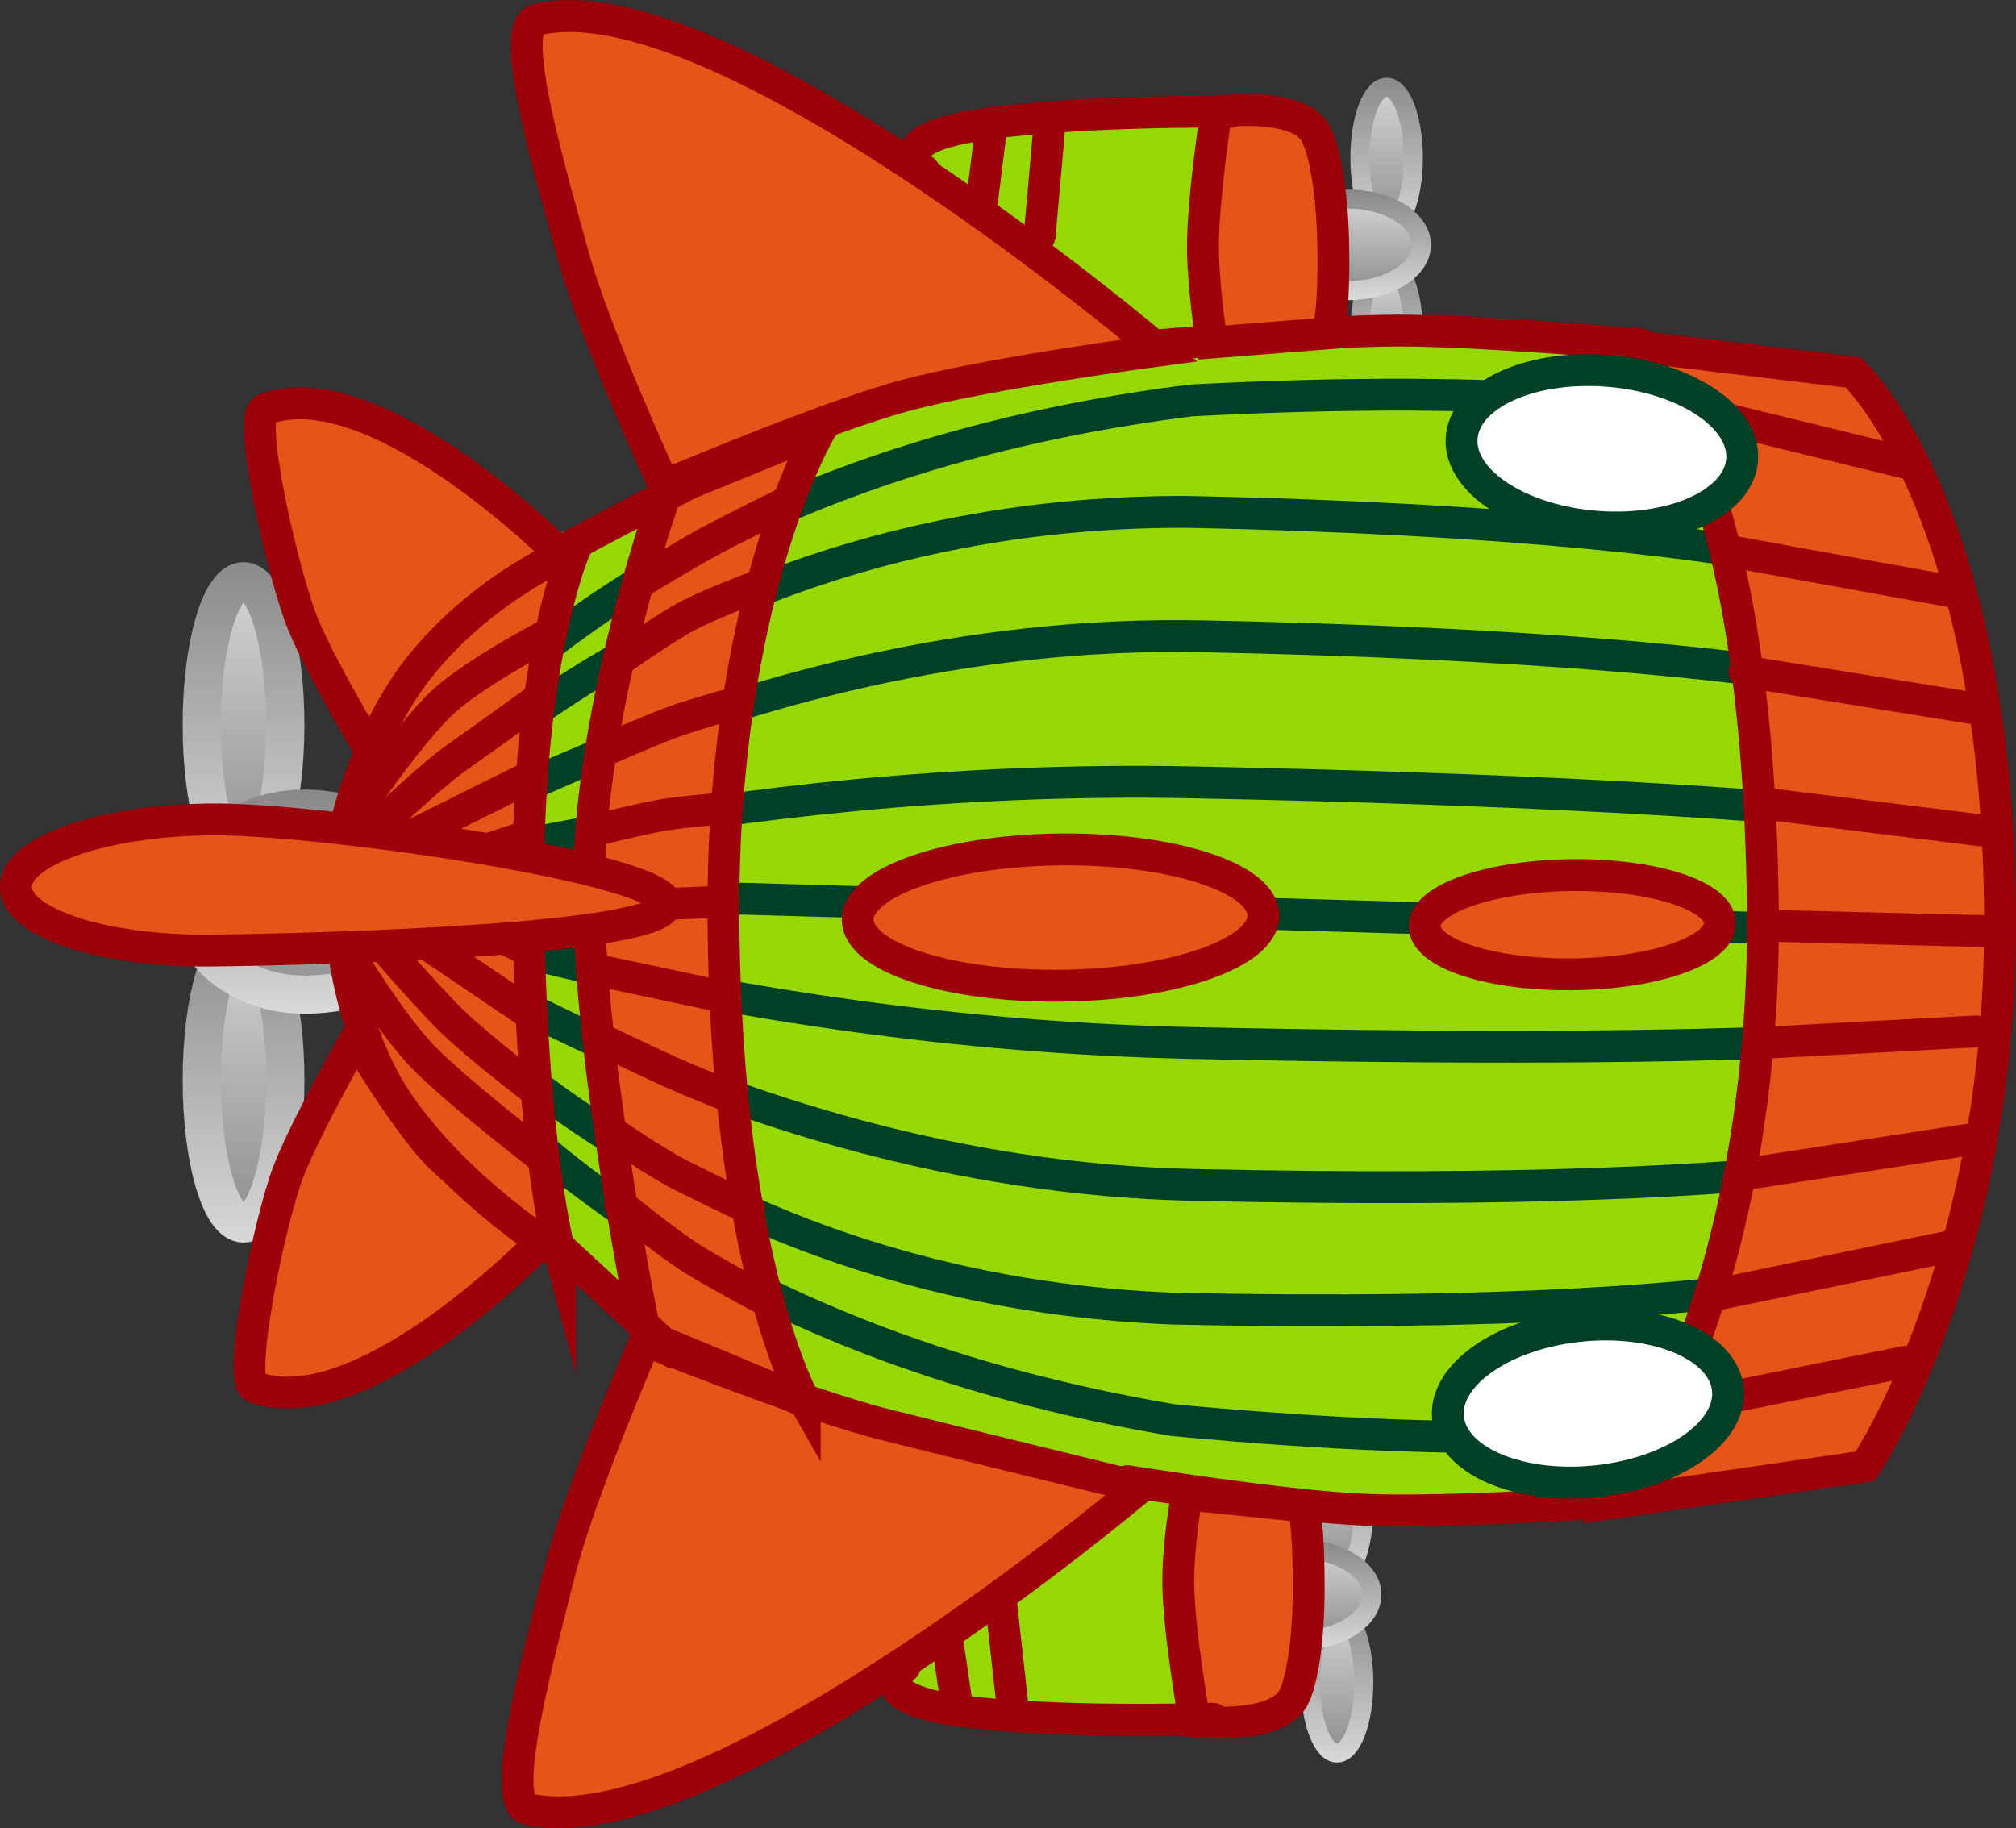 <?xml version="1.0" encoding="UTF-8" standalone="no"?>
<svg
   version="1.1"
   width="633.224"
   height="574.322"
   viewBox="0 0 633.224 574.322"
   id="svg107"
   sodipodi:docname="bloonarius.svg"
   inkscape:version="1.4.2 (f4327f4, 2025-05-13)"
   xmlns:inkscape="http://www.inkscape.org/namespaces/inkscape"
   xmlns:sodipodi="http://sodipodi.sourceforge.net/DTD/sodipodi-0.dtd"
   xmlns="http://www.w3.org/2000/svg"
   xmlns:svg="http://www.w3.org/2000/svg">
  <rect x="0" y="0" width="633.224" height="574.322" fill="#333333" stroke="none"/>
  <sodipodi:namedview
     id="namedview107"
     pagecolor="#ffffff"
     bordercolor="#000000"
     borderopacity="0.25"
     inkscape:showpageshadow="2"
     inkscape:pageopacity="0.0"
     inkscape:pagecheckerboard="0"
     inkscape:deskcolor="#d1d1d1"
     inkscape:zoom="0.68157206"
     inkscape:cx="333.78716"
     inkscape:cy="373.40146"
     inkscape:window-width="2560"
     inkscape:window-height="1346"
     inkscape:window-x="2869"
     inkscape:window-y="450"
     inkscape:window-maximized="1"
     inkscape:current-layer="svg107" />
  <defs
     id="defs36">
    <linearGradient
       x1="174.639"
       y1="176.953"
       x2="174.639"
       y2="209.334"
       gradientUnits="userSpaceOnUse"
       id="color-1">
      <stop
         offset="0"
         stop-color="#e3e3e3"
         id="stop1" />
      <stop
         offset="1"
         stop-color="#808080"
         id="stop2" />
    </linearGradient>
    <linearGradient
       x1="174.639"
       y1="176.953"
       x2="174.639"
       y2="209.334"
       gradientUnits="userSpaceOnUse"
       id="color-2">
      <stop
         offset="0"
         stop-color="#808080"
         id="stop3" />
      <stop
         offset="1"
         stop-color="#e2e2e2"
         id="stop4" />
    </linearGradient>
    <linearGradient
       x1="174.639"
       y1="149.061"
       x2="174.639"
       y2="181.441"
       gradientUnits="userSpaceOnUse"
       id="color-3">
      <stop
         offset="0"
         stop-color="#e3e3e3"
         id="stop5" />
      <stop
         offset="1"
         stop-color="#808080"
         id="stop6" />
    </linearGradient>
    <linearGradient
       x1="174.639"
       y1="149.061"
       x2="174.639"
       y2="181.441"
       gradientUnits="userSpaceOnUse"
       id="color-4">
      <stop
         offset="0"
         stop-color="#808080"
         id="stop7" />
      <stop
         offset="1"
         stop-color="#e2e2e2"
         id="stop8" />
    </linearGradient>
    <linearGradient
       x1="179.44"
       y1="168.65"
       x2="179.44"
       y2="189.634"
       gradientUnits="userSpaceOnUse"
       id="color-5">
      <stop
         offset="0"
         stop-color="#e3e3e3"
         id="stop9" />
      <stop
         offset="1"
         stop-color="#808080"
         id="stop10" />
    </linearGradient>
    <linearGradient
       x1="179.44"
       y1="168.65"
       x2="179.44"
       y2="189.634"
       gradientUnits="userSpaceOnUse"
       id="color-6">
      <stop
         offset="0"
         stop-color="#808080"
         id="stop11" />
      <stop
         offset="1"
         stop-color="#e2e2e2"
         id="stop12" />
    </linearGradient>
    <linearGradient
       x1="260.51"
       y1="232.488"
       x2="260.51"
       y2="248.416"
       gradientUnits="userSpaceOnUse"
       id="color-7">
      <stop
         offset="0"
         stop-color="#e3e3e3"
         id="stop13" />
      <stop
         offset="1"
         stop-color="#808080"
         id="stop14" />
    </linearGradient>
    <linearGradient
       x1="260.51"
       y1="232.488"
       x2="260.51"
       y2="248.416"
       gradientUnits="userSpaceOnUse"
       id="color-8">
      <stop
         offset="0"
         stop-color="#808080"
         id="stop15" />
      <stop
         offset="1"
         stop-color="#e2e2e2"
         id="stop16" />
    </linearGradient>
    <linearGradient
       x1="260.51"
       y1="218.768"
       x2="260.51"
       y2="234.696"
       gradientUnits="userSpaceOnUse"
       id="color-9">
      <stop
         offset="0"
         stop-color="#e3e3e3"
         id="stop17" />
      <stop
         offset="1"
         stop-color="#808080"
         id="stop18" />
    </linearGradient>
    <linearGradient
       x1="260.51"
       y1="218.768"
       x2="260.51"
       y2="234.696"
       gradientUnits="userSpaceOnUse"
       id="color-10">
      <stop
         offset="0"
         stop-color="#808080"
         id="stop19" />
      <stop
         offset="1"
         stop-color="#e2e2e2"
         id="stop20" />
    </linearGradient>
    <linearGradient
       x1="257.443"
       y1="228.404"
       x2="257.443"
       y2="238.726"
       gradientUnits="userSpaceOnUse"
       id="color-11">
      <stop
         offset="0"
         stop-color="#e3e3e3"
         id="stop21" />
      <stop
         offset="1"
         stop-color="#808080"
         id="stop22" />
    </linearGradient>
    <linearGradient
       x1="257.443"
       y1="228.404"
       x2="257.443"
       y2="238.726"
       gradientUnits="userSpaceOnUse"
       id="color-12">
      <stop
         offset="0"
         stop-color="#808080"
         id="stop23" />
      <stop
         offset="1"
         stop-color="#e2e2e2"
         id="stop24" />
    </linearGradient>
    <linearGradient
       x1="264.401"
       y1="126.489"
       x2="264.401"
       y2="142.416"
       gradientUnits="userSpaceOnUse"
       id="color-13">
      <stop
         offset="0"
         stop-color="#e3e3e3"
         id="stop25" />
      <stop
         offset="1"
         stop-color="#808080"
         id="stop26" />
    </linearGradient>
    <linearGradient
       x1="264.401"
       y1="126.489"
       x2="264.401"
       y2="142.416"
       gradientUnits="userSpaceOnUse"
       id="color-14">
      <stop
         offset="0"
         stop-color="#808080"
         id="stop27" />
      <stop
         offset="1"
         stop-color="#e2e2e2"
         id="stop28" />
    </linearGradient>
    <linearGradient
       x1="264.401"
       y1="112.768"
       x2="264.401"
       y2="128.696"
       gradientUnits="userSpaceOnUse"
       id="color-15">
      <stop
         offset="0"
         stop-color="#e3e3e3"
         id="stop29" />
      <stop
         offset="1"
         stop-color="#808080"
         id="stop30" />
    </linearGradient>
    <linearGradient
       x1="264.401"
       y1="112.768"
       x2="264.401"
       y2="128.696"
       gradientUnits="userSpaceOnUse"
       id="color-16">
      <stop
         offset="0"
         stop-color="#808080"
         id="stop31" />
      <stop
         offset="1"
         stop-color="#e2e2e2"
         id="stop32" />
    </linearGradient>
    <linearGradient
       x1="261.334"
       y1="122.404"
       x2="261.334"
       y2="132.726"
       gradientUnits="userSpaceOnUse"
       id="color-17">
      <stop
         offset="0"
         stop-color="#e3e3e3"
         id="stop33" />
      <stop
         offset="1"
         stop-color="#808080"
         id="stop34" />
    </linearGradient>
    <linearGradient
       x1="261.334"
       y1="122.404"
       x2="261.334"
       y2="132.726"
       gradientUnits="userSpaceOnUse"
       id="color-18">
      <stop
         offset="0"
         stop-color="#808080"
         id="stop35" />
      <stop
         offset="1"
         stop-color="#e2e2e2"
         id="stop36" />
    </linearGradient>
  </defs>
  <g
     transform="matrix(4,0,0,4,-622.065,-433.339)"
     id="g107">
    <g
       data-paper-data="{&quot;isPaintingLayer&quot;:true}"
       fill-rule="nonzero"
       stroke-linejoin="miter"
       stroke-miterlimit="10"
       stroke-dasharray="none"
       stroke-dashoffset="0"
       style="mix-blend-mode:normal"
       id="g106">
      <g
         data-paper-data="{&quot;index&quot;:null}"
         stroke-width="3"
         stroke-linecap="butt"
         id="g38">
        <path
           d="m 171.357,193.143 c 0,-6.225 1.47,-11.272 3.282,-11.272 1.813,0 3.282,5.046 3.282,11.272 0,6.225 -1.47,11.272 -3.282,11.272 -1.813,0 -3.282,-5.047 -3.282,-11.272 z"
           data-paper-data="{&quot;index&quot;:null}"
           fill="url(#color-1)"
           stroke="url(#color-2)"
           id="path36"
           style="fill:url(#color-1);stroke:url(#color-2)" />
        <path
           d="m 171.357,165.251 c 0,-6.225 1.47,-11.272 3.282,-11.272 1.813,0 3.282,5.046 3.282,11.272 0,6.225 -1.47,11.272 -3.282,11.272 -1.813,0 -3.282,-5.046 -3.282,-11.272 z"
           data-paper-data="{&quot;index&quot;:null}"
           fill="url(#color-3)"
           stroke="url(#color-4)"
           id="path37"
           style="fill:url(#color-3);stroke:url(#color-4)" />
        <path
           d="m 170.366,179.142 c 0,-4.034 4.063,-7.305 9.074,-7.305 5.011,0 13.055,3.615 13.055,7.649 0,4.034 -8.043,6.96 -13.055,6.96 -5.011,0 -9.074,-3.27 -9.074,-7.305 z"
           data-paper-data="{&quot;index&quot;:null}"
           fill="url(#color-5)"
           stroke="url(#color-6)"
           id="path38"
           style="fill:url(#color-5);stroke:url(#color-6)" />
      </g>
      <g
         stroke-width="1.5"
         stroke-linecap="butt"
         id="g41">
        <path
           d="m 260.51,245.997 c -1.158,0 -2.097,-2.482 -2.097,-5.545 0,-3.062 0.939,-5.545 2.097,-5.545 1.158,0 2.097,2.482 2.097,5.545 0,3.062 -0.939,5.545 -2.097,5.545 z"
           data-paper-data="{&quot;index&quot;:null}"
           fill="url(#color-7)"
           stroke="url(#color-8)"
           id="path39"
           style="fill:url(#color-7);stroke:url(#color-8)" />
        <path
           d="m 260.51,232.277 c -1.158,0 -2.097,-2.482 -2.097,-5.545 0,-3.062 0.939,-5.545 2.097,-5.545 1.158,0 2.097,2.482 2.097,5.545 0,3.062 -0.939,5.545 -2.097,5.545 z"
           data-paper-data="{&quot;index&quot;:null}"
           fill="url(#color-9)"
           stroke="url(#color-10)"
           id="path40"
           style="fill:url(#color-9);stroke:url(#color-10)" />
        <path
           d="m 257.443,237.158 c -3.202,0 -8.34,-1.439 -8.34,-3.424 0,-1.984 5.139,-3.763 8.34,-3.763 3.202,0 5.797,1.609 5.797,3.593 0,1.984 -2.596,3.593 -5.797,3.593 z"
           data-paper-data="{&quot;index&quot;:null}"
           fill="url(#color-11)"
           stroke="url(#color-12)"
           id="path41"
           style="fill:url(#color-11);stroke:url(#color-12)" />
      </g>
      <g
         stroke-width="1.5"
         stroke-linecap="butt"
         id="g44">
        <path
           d="m 264.401,139.997 c -1.158,0 -2.097,-2.482 -2.097,-5.545 0,-3.062 0.939,-5.545 2.097,-5.545 1.158,0 2.097,2.482 2.097,5.545 0,3.062 -0.939,5.545 -2.097,5.545 z"
           data-paper-data="{&quot;index&quot;:null}"
           fill="url(#color-13)"
           stroke="url(#color-14)"
           id="path42"
           style="fill:url(#color-13);stroke:url(#color-14)" />
        <path
           d="m 264.401,126.277 c -1.158,0 -2.097,-2.482 -2.097,-5.545 0,-3.062 0.939,-5.545 2.097,-5.545 1.158,0 2.097,2.482 2.097,5.545 0,3.062 -0.939,5.545 -2.097,5.545 z"
           data-paper-data="{&quot;index&quot;:null}"
           fill="url(#color-15)"
           stroke="url(#color-16)"
           id="path43"
           style="fill:url(#color-15);stroke:url(#color-16)" />
        <path
           d="m 261.334,131.158 c -3.202,0 -8.34,-1.439 -8.34,-3.424 0,-1.984 5.139,-3.763 8.34,-3.763 3.202,0 5.797,1.609 5.797,3.593 0,1.984 -2.596,3.593 -5.797,3.593 z"
           data-paper-data="{&quot;index&quot;:null}"
           fill="url(#color-17)"
           stroke="url(#color-18)"
           id="path44"
           style="fill:url(#color-17);stroke:url(#color-18)" />
      </g>
      <path
         d="m 217.533,217.555 c 0,0 -5.453,-22.948 -5.888,-38.167 -0.463,-16.222 7.473,-37.602 7.473,-37.602 0,0 24.987,-5.375 36.577,-6.403 10.605,-0.941 30.269,0.471 30.269,0.471 0,0 7.809,17.684 8.022,45.672 0.223,29.364 -10.788,44.023 -10.788,44.023 0,0 -19.556,1.114 -30.543,-0.477 -4.717,-0.683 -12.092,-0.624 -18.763,-2.413 -8.968,-2.405 -16.359,-5.105 -16.359,-5.105 z"
         data-paper-data="{&quot;index&quot;:null}"
         fill="#96d802"
         stroke="#9c0009"
         stroke-width="0"
         stroke-linecap="round"
         id="path45" />
      <path
         d="m 197.704,206.349 c 0,0 -4.044,-16.57 -4.392,-28.374 -0.37,-12.582 6.109,-27.762 6.109,-27.762 l 10.333,-3.973 c 0,0 -6.035,10.86 -5.874,32.568 0.169,22.775 5.23,35.578 5.23,35.578 z"
         data-paper-data="{&quot;index&quot;:null}"
         fill="#96d802"
         stroke="#9c0009"
         stroke-width="0"
         stroke-linecap="round"
         id="path46" />
      <path
         d="M 311.983,181.73 181.914,177.993"
         fill="none"
         stroke="#004027"
         stroke-width="2.5"
         stroke-linecap="round"
         id="path47" />
      <path
         d="m 182.332,178.242 c 0,0 28.93,-9.235 66.822,-8.47 52.222,1.053 63.248,4.055 63.248,4.055"
         fill="none"
         stroke="#004027"
         stroke-width="2.5"
         stroke-linecap="round"
         id="path48" />
      <path
         d="m 182.41,177.98 c 0,0 29.609,-20.442 67.502,-19.677 52.222,1.053 61.04,6.432 61.04,6.432"
         fill="none"
         stroke="#004027"
         stroke-width="2.5"
         stroke-linecap="round"
         id="path49" />
      <path
         d="m 182.148,178.398 c 0,0 21.798,-29.951 66.483,-29.866 52.222,1.053 61.21,7.791 61.21,7.791"
         fill="none"
         stroke="#004027"
         stroke-width="2.5"
         stroke-linecap="round"
         id="path50" />
      <path
         d="m 181.887,178.136 c 0,0 13.987,-31.649 67.162,-38.356 51.204,-2.682 57.814,7.451 57.814,7.451"
         fill="none"
         stroke="#004027"
         stroke-width="2.5"
         stroke-linecap="round"
         id="path51" />
      <path
         d="m 311.678,188.844 c 0,0 -10.462,2.536 -62.683,1.395 -37.891,-0.828 -66.408,-11.27 -66.408,-11.27"
         data-paper-data="{&quot;index&quot;:null}"
         fill="none"
         stroke="#004027"
         stroke-width="2.5"
         stroke-linecap="round"
         id="path52" />
      <path
         d="m 310.554,197.733 c 0,0 -9.049,4.798 -61.269,3.656 -37.891,-0.828 -66.615,-22.496 -66.615,-22.496"
         data-paper-data="{&quot;index&quot;:null}"
         fill="none"
         stroke="#004027"
         stroke-width="2.5"
         stroke-linecap="round"
         id="path53" />
      <path
         d="m 308.567,205.913 c 0,0 -8.752,6.326 -60.972,5.184 -44.649,-1.792 -65.169,-32.632 -65.169,-32.632"
         data-paper-data="{&quot;index&quot;:null}"
         fill="none"
         stroke="#004027"
         stroke-width="2.5"
         stroke-linecap="round"
         id="path54" />
      <path
         d="m 305.72,214.843 c 0,0 -7.031,9.847 -58.076,5.016 -52.846,-8.935 -65.491,-41.144 -65.491,-41.144"
         data-paper-data="{&quot;index&quot;:null}"
         fill="none"
         stroke="#004027"
         stroke-width="2.5"
         stroke-linecap="round"
         id="path55" />
      <path
         d="m 243.444,117.837 c 2.213,-0.024 5.875,-0.484 8.593,-0.231 3.234,0.301 5.254,1.554 5.254,1.554 l 0.173,15.871 -29.362,0.32 -0.173,-15.871 c 0,0 10.575,-1.589 15.515,-1.643 z"
         data-paper-data="{&quot;index&quot;:null}"
         fill="#96d802"
         stroke="#9c0009"
         stroke-width="0"
         stroke-linecap="butt"
         id="path56" />
      <path
         d="m 226.811,241.978 -0.173,-15.871 29.362,-0.32 0.173,15.871 c 0,0 -1.992,1.297 -5.218,1.668 -2.712,0.312 -6.383,-0.068 -8.596,-0.044 -4.94,0.054 -15.547,-1.304 -15.547,-1.304 z"
         fill="#96d802"
         stroke="#9c0009"
         stroke-width="0"
         stroke-linecap="butt"
         id="path57" />
      <path
         d="m 254.724,180.218 c 0.032,2.956 -7.073,5.429 -15.869,5.525 -8.796,0.096 -15.953,-2.222 -15.986,-5.178 -0.032,-2.956 7.073,-5.429 15.869,-5.525 8.796,-0.096 15.953,2.222 15.986,5.178 z"
         fill="#e65419"
         stroke="#9c0009"
         stroke-width="2.5"
         stroke-linecap="butt"
         id="path58" />
      <path
         d="m 290.573,180.826 c 0.024,2.152 -5.149,3.953 -11.553,4.022 -6.404,0.07 -11.614,-1.618 -11.638,-3.77 -0.024,-2.152 5.149,-3.953 11.553,-4.022 6.404,-0.07 11.614,1.618 11.638,3.77 z"
         fill="#e65419"
         stroke="#9c0009"
         stroke-width="2.5"
         stroke-linecap="butt"
         id="path59" />
      <path
         d="m 207.661,146.466 c 0,0 -5.438,-11.847 -7.12,-17.994 -1.654,-6.045 -5.246,-18.012 -2.888,-18.589 14.264,-3.486 48.914,25.967 48.914,25.967 0,0 -13.6,1.806 -20.09,3.577 -6.478,1.768 -18.816,7.039 -18.816,7.039 z"
         fill="#e65419"
         stroke="#9c0009"
         stroke-width="2.5"
         stroke-linecap="round"
         id="path60" />
      <path
         d="m 225.154,220.244 c 6.527,1.629 19.891,4.889 19.891,4.889 0,0 -33.728,28.451 -48.065,25.276 -2.37,-0.525 0.961,-12.568 2.482,-18.647 1.547,-6.183 6.726,-18.145 6.726,-18.145 0,0 12.45,5.001 18.965,6.627 z"
         data-paper-data="{&quot;index&quot;:null}"
         fill="#e65419"
         stroke="#9c0009"
         stroke-width="2.5"
         stroke-linecap="round"
         id="path61" />
      <path
         d="m 184.855,167.701 c 0,0 -4.014,-6.652 -5.541,-10.343 -1.501,-3.629 -4.44,-16.325 -3.019,-16.867 8.596,-3.284 23.115,11.255 23.115,11.255 0,0 -5.984,4.139 -8.457,6.849 -2.376,2.604 -6.098,9.106 -6.098,9.106 z"
         fill="#e65419"
         stroke="#9c0009"
         stroke-width="2.5"
         stroke-linecap="round"
         id="path62" />
      <path
         d="m 189.77,198.852 c 2.531,2.656 8.604,6.663 8.604,6.663 0,0 -14.199,14.851 -22.864,11.756 -1.432,-0.512 1.229,-13.268 2.651,-16.929 1.446,-3.723 5.314,-10.461 5.314,-10.461 0,0 3.863,6.419 6.295,8.971 z"
         data-paper-data="{&quot;index&quot;:null}"
         fill="#e65419"
         stroke="#9c0009"
         stroke-width="2.5"
         stroke-linecap="round"
         id="path63" />
      <path
         d="m 283.255,135.45 17.787,2.136 c 0,0 11.178,10.289 11.525,42.099 0.302,27.685 -10.588,43.796 -10.588,43.796 l -19.48,2.833 c 0,0 11.776,-16.362 11.444,-46.717 -0.409,-37.389 -10.687,-44.147 -10.687,-44.147 z"
         fill="#e65419"
         stroke="#9c0009"
         stroke-width="2.5"
         stroke-linecap="round"
         id="path64" />
      <path
         d="m 218.71,218.399 -12.509,-5.209 c 0,0 -4.077,-19.536 -4.447,-33.447 -0.395,-14.828 6.055,-32.705 6.055,-32.705 l 12.135,-4.948 c 0,0 -7.824,13.073 -7.62,38.656 0.214,26.84 6.386,37.654 6.386,37.654 z"
         data-paper-data="{&quot;index&quot;:null}"
         fill="#e65419"
         stroke="#9c0009"
         stroke-width="2.5"
         stroke-linecap="round"
         id="path65" />
      <path
         d="m 199.489,206.794 c 0,0 -7.806,-4.74 -12.624,-11.715 -3.685,-5.335 -4.661,-12.472 -4.804,-16.844 -0.154,-4.743 2.548,-12.833 6.621,-17.801 5.161,-6.294 11.979,-8.981 11.979,-8.981 0,0 -3.796,8.587 -3.669,27.139 0.133,19.464 2.497,28.203 2.497,28.203 z"
         data-paper-data="{&quot;index&quot;:null}"
         fill="#e65419"
         stroke="#9c0009"
         stroke-width="2.5"
         stroke-linecap="round"
         id="path66" />
      <path
         d="m 209.987,146.102 -10.134,5.352"
         fill="none"
         stroke="#9c0009"
         stroke-width="2.5"
         stroke-linecap="round"
         id="path67" />
      <path
         d="m 198.108,205.055 10.296,9.498"
         fill="none"
         stroke="#9c0009"
         stroke-width="2.5"
         stroke-linecap="round"
         id="path68" />
      <path
         d="m 282.789,226.264 c 0,0 -13.563,0.905 -20.093,0.632 -6.382,-0.266 -18.655,-2.249 -18.655,-2.249"
         fill="none"
         stroke="#9c0009"
         stroke-width="2.5"
         stroke-linecap="round"
         id="path69" />
      <path
         d="m 245.69,135.521 c 0,0 12.963,-1.206 19.488,-1.228 6.382,-0.022 19.241,1.097 19.241,1.097"
         fill="none"
         stroke="#9c0009"
         stroke-width="2.5"
         stroke-linecap="round"
         id="path70" />
      <path
         d="m 251.022,117.117 c 0,0 5.792,-0.807 7.586,1.373 0.87,1.057 1.497,4.748 1.593,8.707 0.135,5.57 -0.409,7.312 -0.409,7.312 l -9.117,0.722 c 0,0 -0.665,-4.109 -0.701,-7.328 -0.04,-3.702 1.047,-10.786 1.047,-10.786 z"
         fill="#e65419"
         stroke="#9c0009"
         stroke-width="2.5"
         stroke-linecap="round"
         id="path71" />
      <path
         d="m 248.04,232.762 c -0.035,-3.219 0.68,-7.071 0.68,-7.071 l 9.135,0.931 c 0,0 0.438,1.051 0.425,6.622 -0.01,3.959 -0.556,7.663 -1.403,8.739 -1.747,2.219 -7.555,1.538 -7.555,1.538 0,0 -1.242,-7.059 -1.282,-10.761 z"
         data-paper-data="{&quot;index&quot;:null}"
         fill="#e65419"
         stroke="#9c0009"
         stroke-width="2.5"
         stroke-linecap="round"
         id="path72" />
      <path
         d="m 228.067,121.735 c 0,0 -3.361,-2.311 4.038,-3.538 7.399,-1.228 20.081,-1.093 20.081,-1.093"
         fill="none"
         stroke="#9c0009"
         stroke-width="2.5"
         stroke-linecap="round"
         id="path73" />
      <path
         d="m 250.776,243.308 c 0,0 -12.676,0.412 -20.1,-0.655 -7.424,-1.066 -4.114,-3.45 -4.114,-3.45"
         data-paper-data="{&quot;index&quot;:null}"
         fill="none"
         stroke="#9c0009"
         stroke-width="2.5"
         stroke-linecap="round"
         id="path74" />
      <path
         d="m 237.151,126.878 0.778,-8.745"
         fill="none"
         stroke="#9c0009"
         stroke-width="2.5"
         stroke-linecap="round"
         id="path75" />
      <path
         d="m 232.59,124.432 0.804,-6.415"
         fill="none"
         stroke="#9c0009"
         stroke-width="2.5"
         stroke-linecap="round"
         id="path76" />
      <path
         d="m 234.073,233.743 0.969,8.726"
         data-paper-data="{&quot;index&quot;:null}"
         fill="none"
         stroke="#9c0009"
         stroke-width="2.5"
         stroke-linecap="round"
         id="path77" />
      <path
         d="m 230.66,242.295 -0.786,-5.33"
         data-paper-data="{&quot;index&quot;:null}"
         fill="none"
         stroke="#9c0009"
         stroke-width="2.5"
         stroke-linecap="round"
         id="path78" />
      <path
         d="m 205.893,153.975 c 0,0 3.406,-2.071 5.225,-3.061 1.884,-1.025 5.891,-2.989 5.891,-2.989"
         fill="none"
         stroke="#9c0009"
         stroke-width="2.5"
         stroke-linecap="round"
         id="path79" />
      <path
         d="m 204.345,160.026 c 0,0 3.331,-2.349 5.109,-3.297 1.74,-0.928 5.445,-2.332 5.445,-2.332"
         fill="none"
         stroke="#9c0009"
         stroke-width="2.5"
         stroke-linecap="round"
         id="path80" />
      <path
         d="m 215.884,210.543 c 0,0 -4.303,-2.243 -6.247,-3.508 -1.949,-1.268 -5.432,-4.09 -5.432,-4.09"
         fill="none"
         stroke="#9c0009"
         stroke-width="2.5"
         stroke-linecap="round"
         id="path81" />
      <path
         d="m 214.336,203.226 c 0,0 -3.274,-1.543 -5.477,-2.667 -1.816,-0.927 -5.218,-3.243 -5.218,-3.243"
         fill="none"
         stroke="#9c0009"
         stroke-width="2.5"
         stroke-linecap="round"
         id="path82" />
      <path
         d="m 212.929,194.501 c 0,0 -3.066,-1.226 -4.711,-1.96 -1.81,-0.807 -5.702,-2.684 -5.702,-2.684"
         fill="none"
         stroke="#9c0009"
         stroke-width="2.5"
         stroke-linecap="round"
         id="path83" />
      <path
         d="m 202.375,184.51 9.287,1.97"
         fill="none"
         stroke="#9c0009"
         stroke-width="2.5"
         stroke-linecap="round"
         id="path84" />
      <path
         d="m 208.285,179.304 3.518,-0.141"
         fill="none"
         stroke="#9c0009"
         stroke-width="2.5"
         stroke-linecap="round"
         id="path85" />
      <path
         d="m 202.235,173.535 c 0,0 3.611,-0.9 5.312,-1.192 1.572,-0.27 4.538,-0.497 4.538,-0.497"
         fill="none"
         stroke="#9c0009"
         stroke-width="2.5"
         stroke-linecap="round"
         id="path86" />
      <path
         d="m 202.798,167.343 c 0,0 3.805,-1.67 5.602,-2.325 1.665,-0.607 4.811,-1.474 4.811,-1.474"
         fill="none"
         stroke="#9c0009"
         stroke-width="2.5"
         stroke-linecap="round"
         id="path87" />
      <path
         d="m 183.247,172.378 c 0,0 4.418,-6.476 7.034,-8.903 2.51,-2.329 8.357,-5.376 8.357,-5.376"
         fill="none"
         stroke="#9c0009"
         stroke-width="2.5"
         stroke-linecap="round"
         id="path88" />
      <path
         d="m 180.754,177.403 c 0,0 7.939,-7.7 10.596,-9.561 2.201,-1.54 6.36,-4.55 6.36,-4.55"
         fill="none"
         stroke="#9c0009"
         stroke-width="2.5"
         stroke-linecap="round"
         id="path89" />
      <path
         d="m 196.969,169.411 -14.462,7.203"
         fill="none"
         stroke="#9c0009"
         stroke-width="2.5"
         stroke-linecap="round"
         id="path90" />
      <path
         d="m 197.896,199.08 c 0,0 -6.769,-5.231 -9.279,-7.866 -2.433,-2.555 -5.556,-7.71 -5.556,-7.71"
         fill="none"
         stroke="#9c0009"
         stroke-width="2.5"
         stroke-linecap="round"
         id="path91" />
      <path
         d="m 197.71,194.074 c 0,0 -4.519,-3.427 -6.724,-5.572 -2.359,-2.295 -6.998,-7.779 -6.998,-7.779"
         fill="none"
         stroke="#9c0009"
         stroke-width="2.5"
         stroke-linecap="round"
         id="path92" />
      <path
         d="m 184.849,179.64 12.305,8.315"
         fill="none"
         stroke="#9c0009"
         stroke-width="2.5"
         stroke-linecap="round"
         id="path93" />
      <path
         d="m 196.969,182.948 -10.941,-5.378 10.755,-3.523"
         fill="none"
         stroke="#9c0009"
         stroke-width="2.5"
         stroke-linecap="round"
         id="path94" />
      <path
         d="m 207.821,179.323 c 0.031,2.844 -27.206,3.566 -35.671,3.658 -8.465,0.092 -15.353,-2.139 -15.384,-4.983 -0.031,-2.844 6.806,-5.225 15.271,-5.317 8.465,-0.092 35.752,3.798 35.783,6.642 z"
         fill="#e65419"
         stroke="#9c0009"
         stroke-width="2.5"
         stroke-linecap="butt"
         id="path95" />
      <path
         d="m 293.948,181.023 17.488,0.437"
         fill="none"
         stroke="#9c0009"
         stroke-width="2.5"
         stroke-linecap="round"
         id="path96" />
      <path
         d="m 294.386,190.205 16.322,-0.874"
         fill="none"
         stroke="#9c0009"
         stroke-width="2.5"
         stroke-linecap="round"
         id="path97" />
      <path
         d="m 292.491,200.552 17.925,-2.769"
         fill="none"
         stroke="#9c0009"
         stroke-width="2.5"
         stroke-linecap="round"
         id="path98" />
      <path
         d="m 308.522,206.236 -18.363,3.789"
         fill="none"
         stroke="#9c0009"
         stroke-width="2.5"
         stroke-linecap="round"
         id="path99" />
      <path
         d="m 305.17,215.271 -13.699,2.769"
         fill="none"
         stroke="#9c0009"
         stroke-width="2.5"
         stroke-linecap="round"
         id="path100" />
      <path
         d="m 291.034,141.237 14.137,3.449"
         fill="none"
         stroke="#9c0009"
         stroke-width="2.5"
         stroke-linecap="round"
         id="path101" />
      <path
         d="m 291.179,151.585 17.634,3.206"
         fill="none"
         stroke="#9c0009"
         stroke-width="2.5"
         stroke-linecap="round"
         id="path102" />
      <path
         d="m 292.491,161.057 18.071,2.915"
         fill="none"
         stroke="#9c0009"
         stroke-width="2.5"
         stroke-linecap="round"
         id="path103" />
      <path
         d="m 293.803,171.405 17.634,2.186"
         fill="none"
         stroke="#9c0009"
         stroke-width="2.5"
         stroke-linecap="round"
         id="path104" />
      <path
         d="m 281.171,224.622 c -6.055,0.725 -11.395,-1.404 -11.926,-4.755 -0.531,-3.351 3.947,-6.655 10.002,-7.38 6.055,-0.725 11.395,1.404 11.926,4.755 0.531,3.351 -3.947,6.655 -10.002,7.38 z"
         data-paper-data="{&quot;index&quot;:null}"
         fill="#ffffff"
         stroke="#004027"
         stroke-width="2.5"
         stroke-linecap="butt"
         id="path105" />
      <path
         d="m 292.295,144.651 c -0.458,3.362 -5.75,5.607 -11.82,5.014 -6.07,-0.593 -10.618,-3.799 -10.16,-7.161 0.458,-3.362 5.75,-5.607 11.82,-5.014 6.07,0.593 10.618,3.799 10.16,7.161 z"
         fill="#ffffff"
         stroke="#004027"
         stroke-width="2.5"
         stroke-linecap="butt"
         id="path106" />
    </g>
  </g>
</svg>
